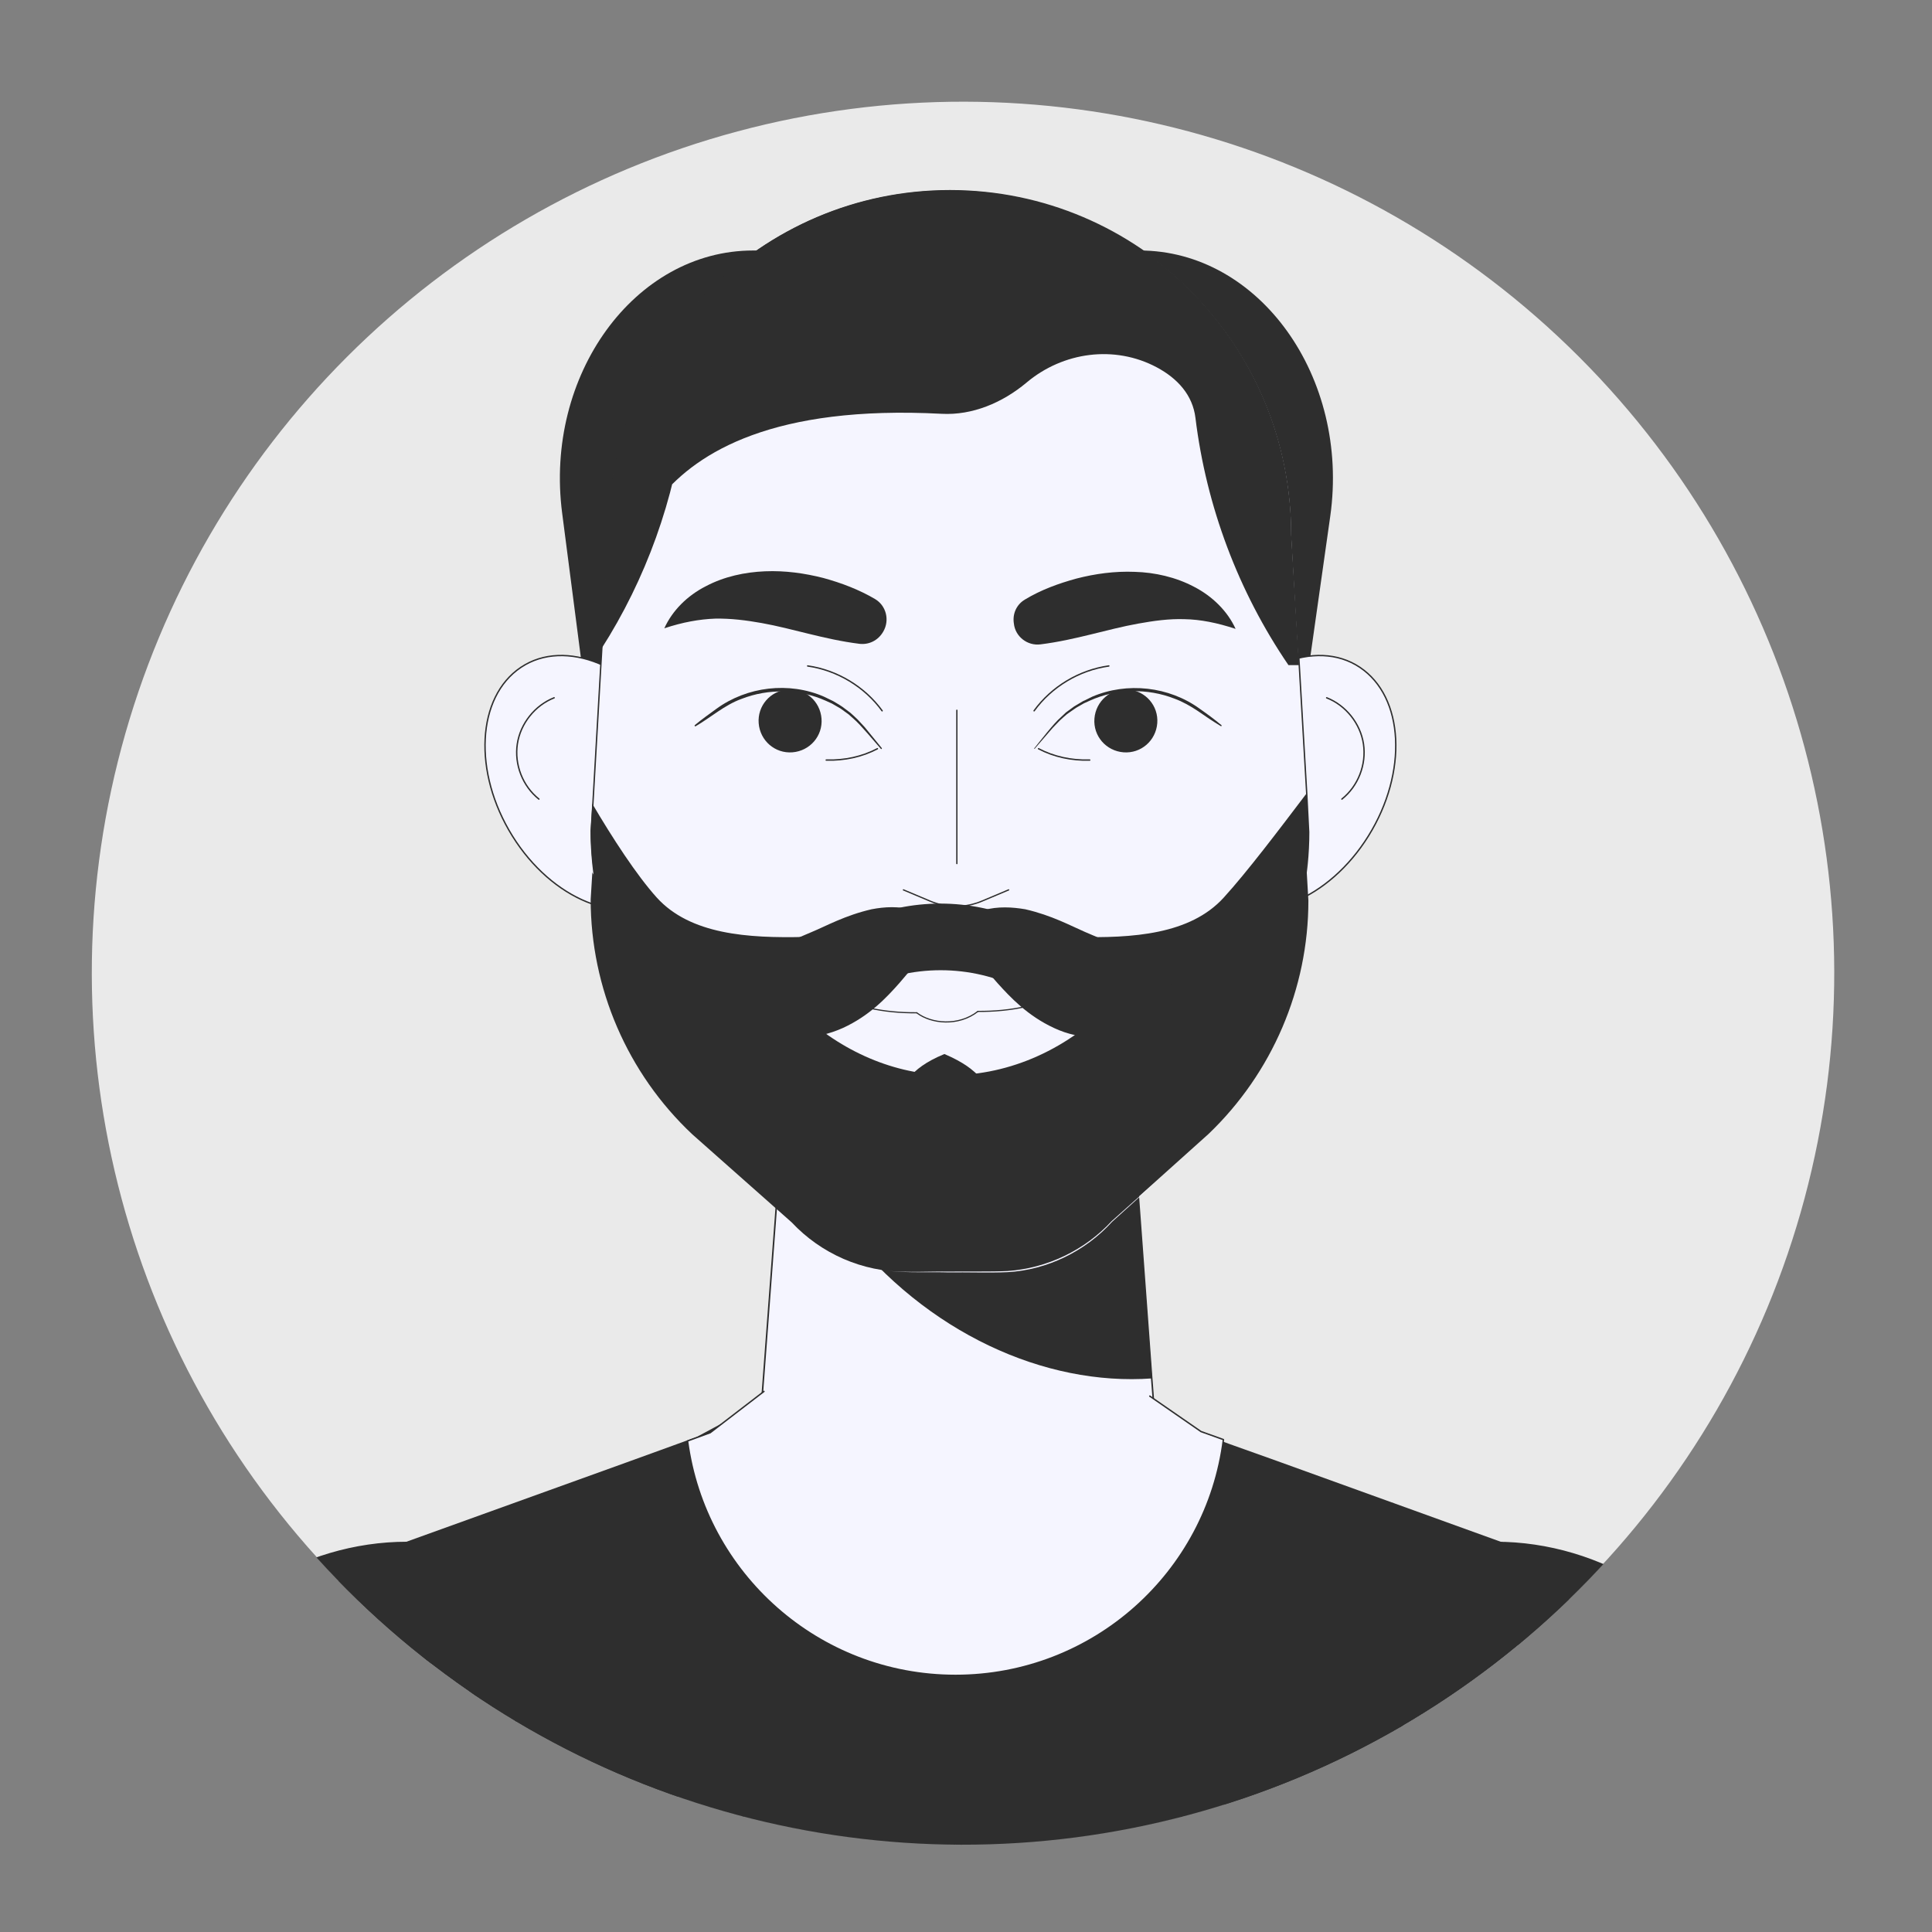 <?xml version="1.0" encoding="utf-8"?>
<!-- Generator: Adobe Illustrator 26.0.3, SVG Export Plug-In . SVG Version: 6.00 Build 0)  -->
<svg version="1.1" id="_x34_57bf273-24a3-4fd8-a857-e9b918267d6a"
	 xmlns="http://www.w3.org/2000/svg" xmlns:xlink="http://www.w3.org/1999/xlink" x="0px" y="0px" viewBox="0 0 698 698"
	 style="enable-background:new 0 0 698 698;" xml:space="preserve">
<rect x="0" y="0" width="698" height="698" fill="#808080" stroke="none"/>
<style type="text/css">
	.st0{fill:#EAEAEA;}
	.st1{clip-path:url(#SVGID_00000026875951025473118130000014591257866728998017_);}
	.st2{fill:#2E2E2E;}
	.st3{fill:#F5F5FF;stroke:#2E2E2E;stroke-width:0.501;stroke-linecap:round;stroke-linejoin:round;stroke-miterlimit:10;}
	.st4{fill:none;stroke:#2E2E2E;stroke-width:0.501;stroke-linecap:round;stroke-linejoin:round;stroke-miterlimit:10;}
	.st5{fill:#F5F5FF;stroke:#2E2E2E;stroke-width:0.559;stroke-linecap:round;stroke-linejoin:round;stroke-miterlimit:10;}
	.st6{fill:#F5F5FF;}
	.st7{fill:none;stroke:#2E2E2E;stroke-width:0.462;stroke-linecap:round;stroke-linejoin:round;stroke-miterlimit:10;}
	.st8{fill:none;stroke:#2E2E2E;stroke-width:0.418;stroke-linecap:round;stroke-linejoin:round;stroke-miterlimit:10;}
	.st9{fill:#F5F5FF;stroke:#2E2E2E;stroke-width:0.535;stroke-linecap:round;stroke-linejoin:round;stroke-miterlimit:10;}
	.st10{fill:#F5F5FF;stroke:#2E2E2E;stroke-width:0.516;stroke-linecap:round;stroke-linejoin:round;stroke-miterlimit:10;}
</style>
<ellipse transform="matrix(0.707 -0.707 0.707 0.707 -146.621 349.025)" class="st0" cx="348" cy="351.5" rx="314.8" ry="314.8"/>
<g>
	<defs>
		
			<ellipse id="SVGID_1_" transform="matrix(0.707 -0.707 0.707 0.707 -146.772 349.088)" cx="348" cy="351.7" rx="314.8" ry="314.8"/>
	</defs>
	<clipPath id="SVGID_00000037673719836238020640000011888795652360431292_">
		<use xlink:href="#SVGID_1_"  style="overflow:visible;"/>
	</clipPath>
	<g style="clip-path:url(#SVGID_00000037673719836238020640000011888795652360431292_);">
		<g>
			<g>
				<path class="st2" d="M400,337.9H282.8c-34.5,0-63.8-29.7-69-69.9l-10.7-82.6c-6.5-49.9,26.2-94.9,69-94.9h139.6
					c43.2,0,76,45.7,68.9,96L468.9,269C463.3,308.8,434.1,337.9,400,337.9z"/>
				<g>
					<g>
						<g>
							<g>
								<g>
									<path class="st3" d="M436.4,263.5c-14.3,23-12.9,50.2,3.1,60.9c16,10.6,40.6,0.6,54.9-22.4c14.3-23,12.9-50.2-3.1-60.9
										C475.3,230.4,450.7,240.5,436.4,263.5z"/>
								</g>
							</g>
						</g>
						<path class="st4" d="M479.3,252.1c6.9,2.7,12.2,9.3,13.3,16.7c1.1,7.4-1.9,15.2-7.8,19.9"/>
					</g>
					<g>
						<g>
							<g>
								<g>
									<path class="st3" d="M243.1,263.5c14.3,23,12.9,50.2-3.1,60.9c-16,10.6-40.6,0.6-54.9-22.4c-14.3-23-12.9-50.2,3.1-60.9
										C204.2,230.4,228.8,240.5,243.1,263.5z"/>
								</g>
							</g>
						</g>
						<path class="st4" d="M200.2,252.1c-6.9,2.7-12.2,9.3-13.3,16.7c-1.1,7.4,1.9,15.2,7.8,19.9"/>
					</g>
				</g>
				<g>
					<path class="st5" d="M419.4,541.1c1.4,41.6-31.9,75.9-73.4,75.9c-40.7,0-73.5-33.1-73.5-73.4c0-0.8,0-1.7,0.1-2.5l8.2-109.5
						l2.1-27.7l4.1-54.4H405l6.5,86l4.6,62.6L419.4,541.1z"/>
					<path class="st2" d="M416.2,498c-38.8,2.8-81.5-16.5-110.9-54c-9.9-12.6-17.4-26.2-22.5-40.2l4.1-54.4H405l6.5,86L416.2,498z"
						/>
				</g>
				<g>
					<path class="st3" d="M472.8,300.6c0,31.8-13,62.3-36.1,84.3l-35.1,31.5c-10.7,11.6-25.7,18.3-41.5,18.3h-32.7
						c-15.7,0-30.5-6.5-41.3-17.9L250.3,385c-23.5-22.1-36.7-52.8-36.7-84.9l0.6-9.7l3.2-55.8l2.4-41.3
						c0-68.7,55.3-124.4,123.4-124.4c34.1,0,65,13.9,87.3,36.4c22.4,22.5,36.2,53.6,36.2,88l2.7,47l2.7,46.4L472.8,300.6z"/>
					<path class="st2" d="M469.3,240.3h-3.8c-18.1-26.5-29.7-57.4-33.6-89.3c-1-8.3-6.5-14.3-14-18.3c-15.2-8.1-33.8-5.6-47,5.5
						c-8.7,7.3-19.6,11.9-30.7,11.3c-121.4-6.4-109.4,68-119.2,54.9c-19.9-2.2,28.9-73.9,26.4-54c-3.6,29.8-14,58.8-30.2,84.1
						l2.4-41.3c0-68.7,55.3-124.4,123.4-124.4c34.1,0,65,13.9,87.3,36.4c22.4,22.5,36.2,53.6,36.2,88L469.3,240.3z"/>
					<path class="st2" d="M472.8,300.6l-0.8-13.9c-9.7,12.8-21.5,28.4-29.9,37.6c-12.1,13.3-32.8,14.7-53.5,14.2
						c-5.4-0.1-12.5-2.6-19.7-5.9c-18-8.2-40.3-8.2-58.3,0c-7.1,3.3-14.4,5.8-19.8,5.9c-20.7,0.5-41.4-0.9-53.5-14.2
						c-7.3-8.1-16-21.5-23.3-33.9l-0.6,9.7c0,5.5,0.5,10.9,1.3,16.3c-0.2-0.4-0.5-0.8-0.7-1.2l-0.6,9.7c0,32.1,13.3,62.9,36.7,84.9
						l35.9,31.8c10.7,11.4,25.6,17.9,41.3,17.9h32.7c15.8,0,30.8-6.6,41.5-18.3l35.1-31.5c23-22,36.1-52.5,36.1-84.3l-0.7-12.2
						C472.6,309,472.8,304.9,472.8,300.6z"/>
					<g>
						<path class="st6" d="M321.4,459.2c6.1,0.6,15.1,0.1,21.4,0.2c6.3-0.1,15.1,0.1,21.3-0.2c14.2-1,27.8-7.5,37.5-18
							c0,0,8.4-7.5,8.4-7.5c0,0,8.4-7.4,8.4-7.4s-8.3,7.6-8.3,7.6c0,0-8.4,7.6-8.3,7.5c-9.6,10.6-23.4,17.4-37.7,18.2
							c-6.2,0.3-15.1,0-21.4,0.1C336.5,459.5,327.5,459.9,321.4,459.2L321.4,459.2z"/>
					</g>
					<path class="st6" d="M400.8,363.4c-16.2,16.5-37.9,25.7-59.6,25c-19.7-0.6-39-9.5-53.8-24.2h3.5c5.4-0.1,12.6-3,19.8-6.7
						c18-9.3,40.3-9.3,58.3,0c7.2,3.7,14.3,6.6,19.7,6.7C392.7,364.4,396.8,364.1,400.8,363.4z"/>
					<path class="st2" d="M341.2,380.8c6.8,2.9,10.4,5.7,13,8.6c2.4,2.9,3.6,5.7,3.6,8.6c0,2.9-1.1,5.7-3.5,8.6
						c-2.6,2.9-6.1,5.7-13,8.6c-6.9-2.9-10.5-5.7-13-8.6c-2.4-2.9-3.6-5.7-3.5-8.6c0-2.9,1.1-5.7,3.6-8.6
						C330.8,386.5,334.4,383.6,341.2,380.8z"/>
				</g>
				<g>
					<g>
						<g>
							<path class="st2" d="M370.3,216.6c5.8-3.5,12.1-5.8,18.7-7.6c6.6-1.7,13.7-2.7,21-2.4c7.2,0.2,14.8,1.9,21.4,5.4
								c6.6,3.4,12.1,8.8,15,15.2c-6.7-2.2-12.7-3.4-18.4-3.5c-5.7-0.2-11.2,0.6-16.8,1.6c-11.2,2-22.5,5.9-35.3,7.5
								c-4.7,0.6-9.1-2.8-9.6-7.5C365.7,221.6,367.4,218.3,370.3,216.6z"/>
						</g>
						<g>
							<path class="st2" d="M310.5,232.6c-12.8-1.6-24.1-5.5-35.3-7.5c-5.6-1-11.1-1.7-16.8-1.6c-5.7,0.2-11.8,1.3-18.4,3.5
								c2.9-6.4,8.3-11.8,15-15.2c6.6-3.5,14.1-5.1,21.4-5.4c7.3-0.3,14.3,0.7,21,2.4c6.6,1.8,12.9,4.2,18.7,7.6
								c4.1,2.4,5.4,7.7,3,11.8C317.2,231.5,313.8,233,310.5,232.6z"/>
						</g>
					</g>
					<g>
						<g>
							<g>
								<g>
									<g>
										<g>
											<g>
												<path class="st2" d="M373.7,270.3c2.2-2.7,7-9,9.6-11.2c0,0,1.8-1.7,1.8-1.7c0.7-0.5,2.3-1.7,3-2.2
													c0.7-0.4,2.5-1.5,3.2-1.9c0.8-0.3,2.6-1.3,3.3-1.6c12.6-5.4,27.8-3.7,38.9,4.4c2.7,1.9,5.3,3.8,7.8,5.9
													c0.1,0.1,0.1,0.2,0,0.3c-0.1,0.1-0.2,0.1-0.3,0c-2.8-1.7-5.5-3.5-8.2-5.4c-2.7-1.8-5.5-3.4-8.5-4.5
													c-9.7-3.8-21-3.6-30.5,0.7c0,0-2.2,1-2.2,1l-2.1,1.2c-0.6,0.3-1.4,0.9-2,1.3c0,0-2,1.4-2,1.4c-0.6,0.5-2.2,1.9-2.7,2.4
													c-0.6,0.6-1.9,2-2.5,2.6c0,0-6.4,7.4-6.4,7.4C373.9,270.7,373.5,270.5,373.7,270.3L373.7,270.3z"/>
											</g>
											<path class="st2" d="M395.4,259.6c0.5-6.3,5.9-11,12.2-10.5c6.3,0.5,11,5.9,10.5,12.2c-0.5,6.3-5.9,11-12.2,10.5
												C399.6,271.3,394.9,265.9,395.4,259.6z"/>
											<path class="st4" d="M375.2,270.5c5.5,2.9,11.9,4.3,18.5,4.1"/>
										</g>
									</g>
								</g>
							</g>
							<path class="st4" d="M373.6,256.8c6.3-8.7,16.3-14.7,27-16.2"/>
						</g>
						<g>
							<g>
								<g>
									<g>
										<g>
											<g>
												<path class="st2" d="M318.2,270.5c-2.3-2.6-7.3-8.7-9.8-10.8c0,0-1.8-1.6-1.8-1.6c-0.7-0.5-2.3-1.7-2.9-2.1
													c-0.6-0.4-2.5-1.4-3.1-1.8c0,0-2.2-1-2.2-1c-9.5-4.3-20.8-4.5-30.5-0.7c-6.1,2.2-11.1,6.7-16.6,9.9
													c-0.2,0.1-0.5-0.2-0.3-0.4c2.5-2.1,5.2-4,7.8-5.9c11.1-8.1,26.3-9.9,38.9-4.4c0.7,0.3,2.6,1.3,3.3,1.6
													c1.2,0.7,3.1,1.8,4.2,2.7c0,0,2,1.5,2,1.5c0.6,0.5,2.2,2,2.7,2.5c0.6,0.6,1.9,2.1,2.5,2.7c0,0,6.2,7.6,6.2,7.6
													C318.7,270.5,318.4,270.8,318.2,270.5L318.2,270.5z"/>
											</g>
											<path class="st2" d="M296.8,259.6c-0.5-6.3-5.9-11-12.2-10.5c-6.3,0.5-11,5.9-10.5,12.2c0.5,6.3,5.9,11,12.2,10.5
												C292.6,271.3,297.3,265.9,296.8,259.6z"/>
											<path class="st4" d="M317,270.5c-5.5,2.9-11.9,4.3-18.5,4.1"/>
										</g>
									</g>
								</g>
							</g>
							<path class="st4" d="M318.7,256.8c-6.3-8.7-16.3-14.7-26.9-16.2"/>
						</g>
					</g>
					<g>
						<line class="st7" x1="345.7" y1="312" x2="345.7" y2="256.6"/>
						<path class="st7" d="M326.4,321.5l9.5,4h0c6.1,2.6,12.9,2.6,19,0h0l9.5-4"/>
					</g>
					<g>
						<path class="st8" d="M353.3,365.4c11.6,0.1,23.7-2.1,33.7-8.1"/>
						<path class="st8" d="M331.2,365.9c-11.6,0.1-23.7-2.1-33.7-8.1"/>
						<path class="st8" d="M331.2,365.9c5.2,4,15.1,5,22.1-0.5"/>
					</g>
				</g>
				<g>
					<path class="st2" d="M342.6,338.8c2.6-5.4,7.7-8.6,12.8-10c5.1-1.4,10.3-1.1,15-0.3c9.6,2.2,16.5,6,21.6,8.2l6.1,2.6
						c1.6,0.7,3.2,1.3,6,1.5c5.4,0.4,13.4-2.3,23.6-3.3c-1,11.8-4.6,21.9-13.4,30c-4.4,3.9-10.5,6.6-16.8,7.1
						c-6.2,0.5-12-1-16.7-3.2c-9.5-4.4-15.7-11-20.4-16.2c-2.5-2.8-4.7-5.6-7.3-8.4C350.3,343.9,347.4,341.1,342.6,338.8z"/>
					<path class="st2" d="M342.6,338.8c-4.8,2.3-7.8,5.1-10.4,8c-2.6,2.8-4.9,5.6-7.3,8.4c-4.7,5.3-10.8,11.8-20.4,16.2
						c-4.7,2.1-10.5,3.7-16.7,3.2c-6.2-0.5-12.4-3.2-16.8-7.1c-8.9-8-12.5-18.2-13.4-30c10.2,0.9,18.2,3.7,23.6,3.3
						c2.7-0.1,4.4-0.7,6-1.5l6.1-2.6c5.1-2.1,12-6,21.6-8.2c4.7-0.9,9.8-1.2,15,0.3C334.9,330.2,340.1,333.4,342.6,338.8z"/>
				</g>
			</g>
			<g>
				<g>
					<path class="st2" d="M628.2,832c-56.4,25.5-107.9,33.3-115,17.5c-7.1-15.8,32.8-49.2,89.2-74.6c56.4-25.5,107.9-33.3,115-17.5
						C724.6,773.1,684.6,806.5,628.2,832z"/>
					<path class="st9" d="M603.4,970.5L577,906.4L555.9,855L538,811.6l-39.2-95.2c-20.6-50.1-0.4-105.5,44.1-120.8
						c7.8-2.7,15.7-3.9,23.6-3.8c0.7,0,1.5,0,2.2,0.1c34.5,1.2,67.8,26.8,81.1,65.9l31.7,92.6l14.2,41.5l61.3,179.5"/>
					<path class="st3" d="M716.2,755.4c-10.4-13.2-59.8-4.9-113.7,19.4c-56.5,25.5-96.5,58.9-89.2,74.7c0.1,0.3,0.3,0.6,0.6,0.9
						l-0.6,0.3l-25.2-59c11.3-18,45.7-42.7,90-62.6c44.8-20.2,86.5-29.8,107.2-26L716.2,755.4z"/>
					<path class="st2" d="M685.2,703.1c-20.7-3.8-62.5,5.8-107.2,26c-44.2,19.9-78.7,44.6-90,62.6l-37.1-87.1
						c-24.4-57.3,2-122.7,57.5-142.1c10.5-3.7,21.2-5.5,31.9-5.5c38.1,0,74.5,22.6,93.3,59.1L685.2,703.1z"/>
				</g>
				<g>
					<path class="st2" d="M59.2,832c56.4,25.5,107.9,33.3,115,17.5c7.1-15.8-32.8-49.2-89.2-74.6c-56.4-25.5-107.9-33.3-115-17.5
						C-37.2,773.1,2.8,806.5,59.2,832z"/>
					<path class="st9" d="M84,970.5l26.4-64.1l21.1-51.4l17.8-43.4l39.2-95.2c20.6-50.1,0.4-105.5-44.1-120.8
						c-7.8-2.7-15.7-3.9-23.6-3.8c-0.7,0-1.5,0-2.2,0.1c-34.5,1.2-67.8,26.8-81.1,65.9L5.8,750.6l-14.2,41.5l-61.3,179.5"/>
					<path class="st3" d="M-28.8,755.4c10.4-13.2,59.8-4.9,113.7,19.4c56.5,25.5,96.5,58.9,89.2,74.7c-0.1,0.3-0.3,0.6-0.6,0.9
						l0.6,0.3l25.2-59c-11.3-18-45.7-42.7-90-62.6c-44.8-20.2-86.5-29.8-107.2-26L-28.8,755.4z"/>
					<path class="st2" d="M2.2,703.1c20.7-3.8,62.5,5.8,107.2,26c44.2,19.9,78.7,44.6,90,62.6l37.1-87.1
						c24.4-57.3-2-122.7-57.5-142.1c-10.5-3.7-21.2-5.5-31.9-5.5c-38.1,0-74.5,22.6-93.3,59.1L2.2,703.1z"/>
				</g>
			</g>
			<g>
				<polygon class="st2" points="580.1,973.6 108,973.6 110.5,904.5 112.2,854.5 114.4,793.2 121.4,595.3 122.5,565.8 137.7,560.3 
					226.2,528.4 243.3,522.2 251.8,519.1 273.9,507.2 280.6,507.2 408.3,507.2 411,507.2 435.8,518.6 444.2,521.7 461.3,527.8 
					552.4,560.7 566.4,565.8 567.4,595.4 571.2,706.8 574,792 576.1,853.7 576.1,854 577.9,909.7 				"/>
				<path class="st10" d="M415.4,504.4l18.5,12.8l8.1,2.9c-6,48.1-47.1,85.2-96.8,85.2c-49.5,0-90.5-36.9-96.8-84.7l8.2-3l19.4-14.9
					"/>
				<g>
					<line class="st7" x1="186.3" y1="543.2" x2="186.3" y2="971.6"/>
					<line class="st7" x1="268.5" y1="569" x2="268.5" y2="971.6"/>
					<line class="st7" x1="344.8" y1="606" x2="344.8" y2="971.6"/>
					<line class="st7" x1="426.9" y1="561.8" x2="426.9" y2="971.6"/>
					<line class="st7" x1="503.2" y1="543.2" x2="503.2" y2="971.6"/>
				</g>
			</g>
		</g>
	</g>
</g>
</svg>
